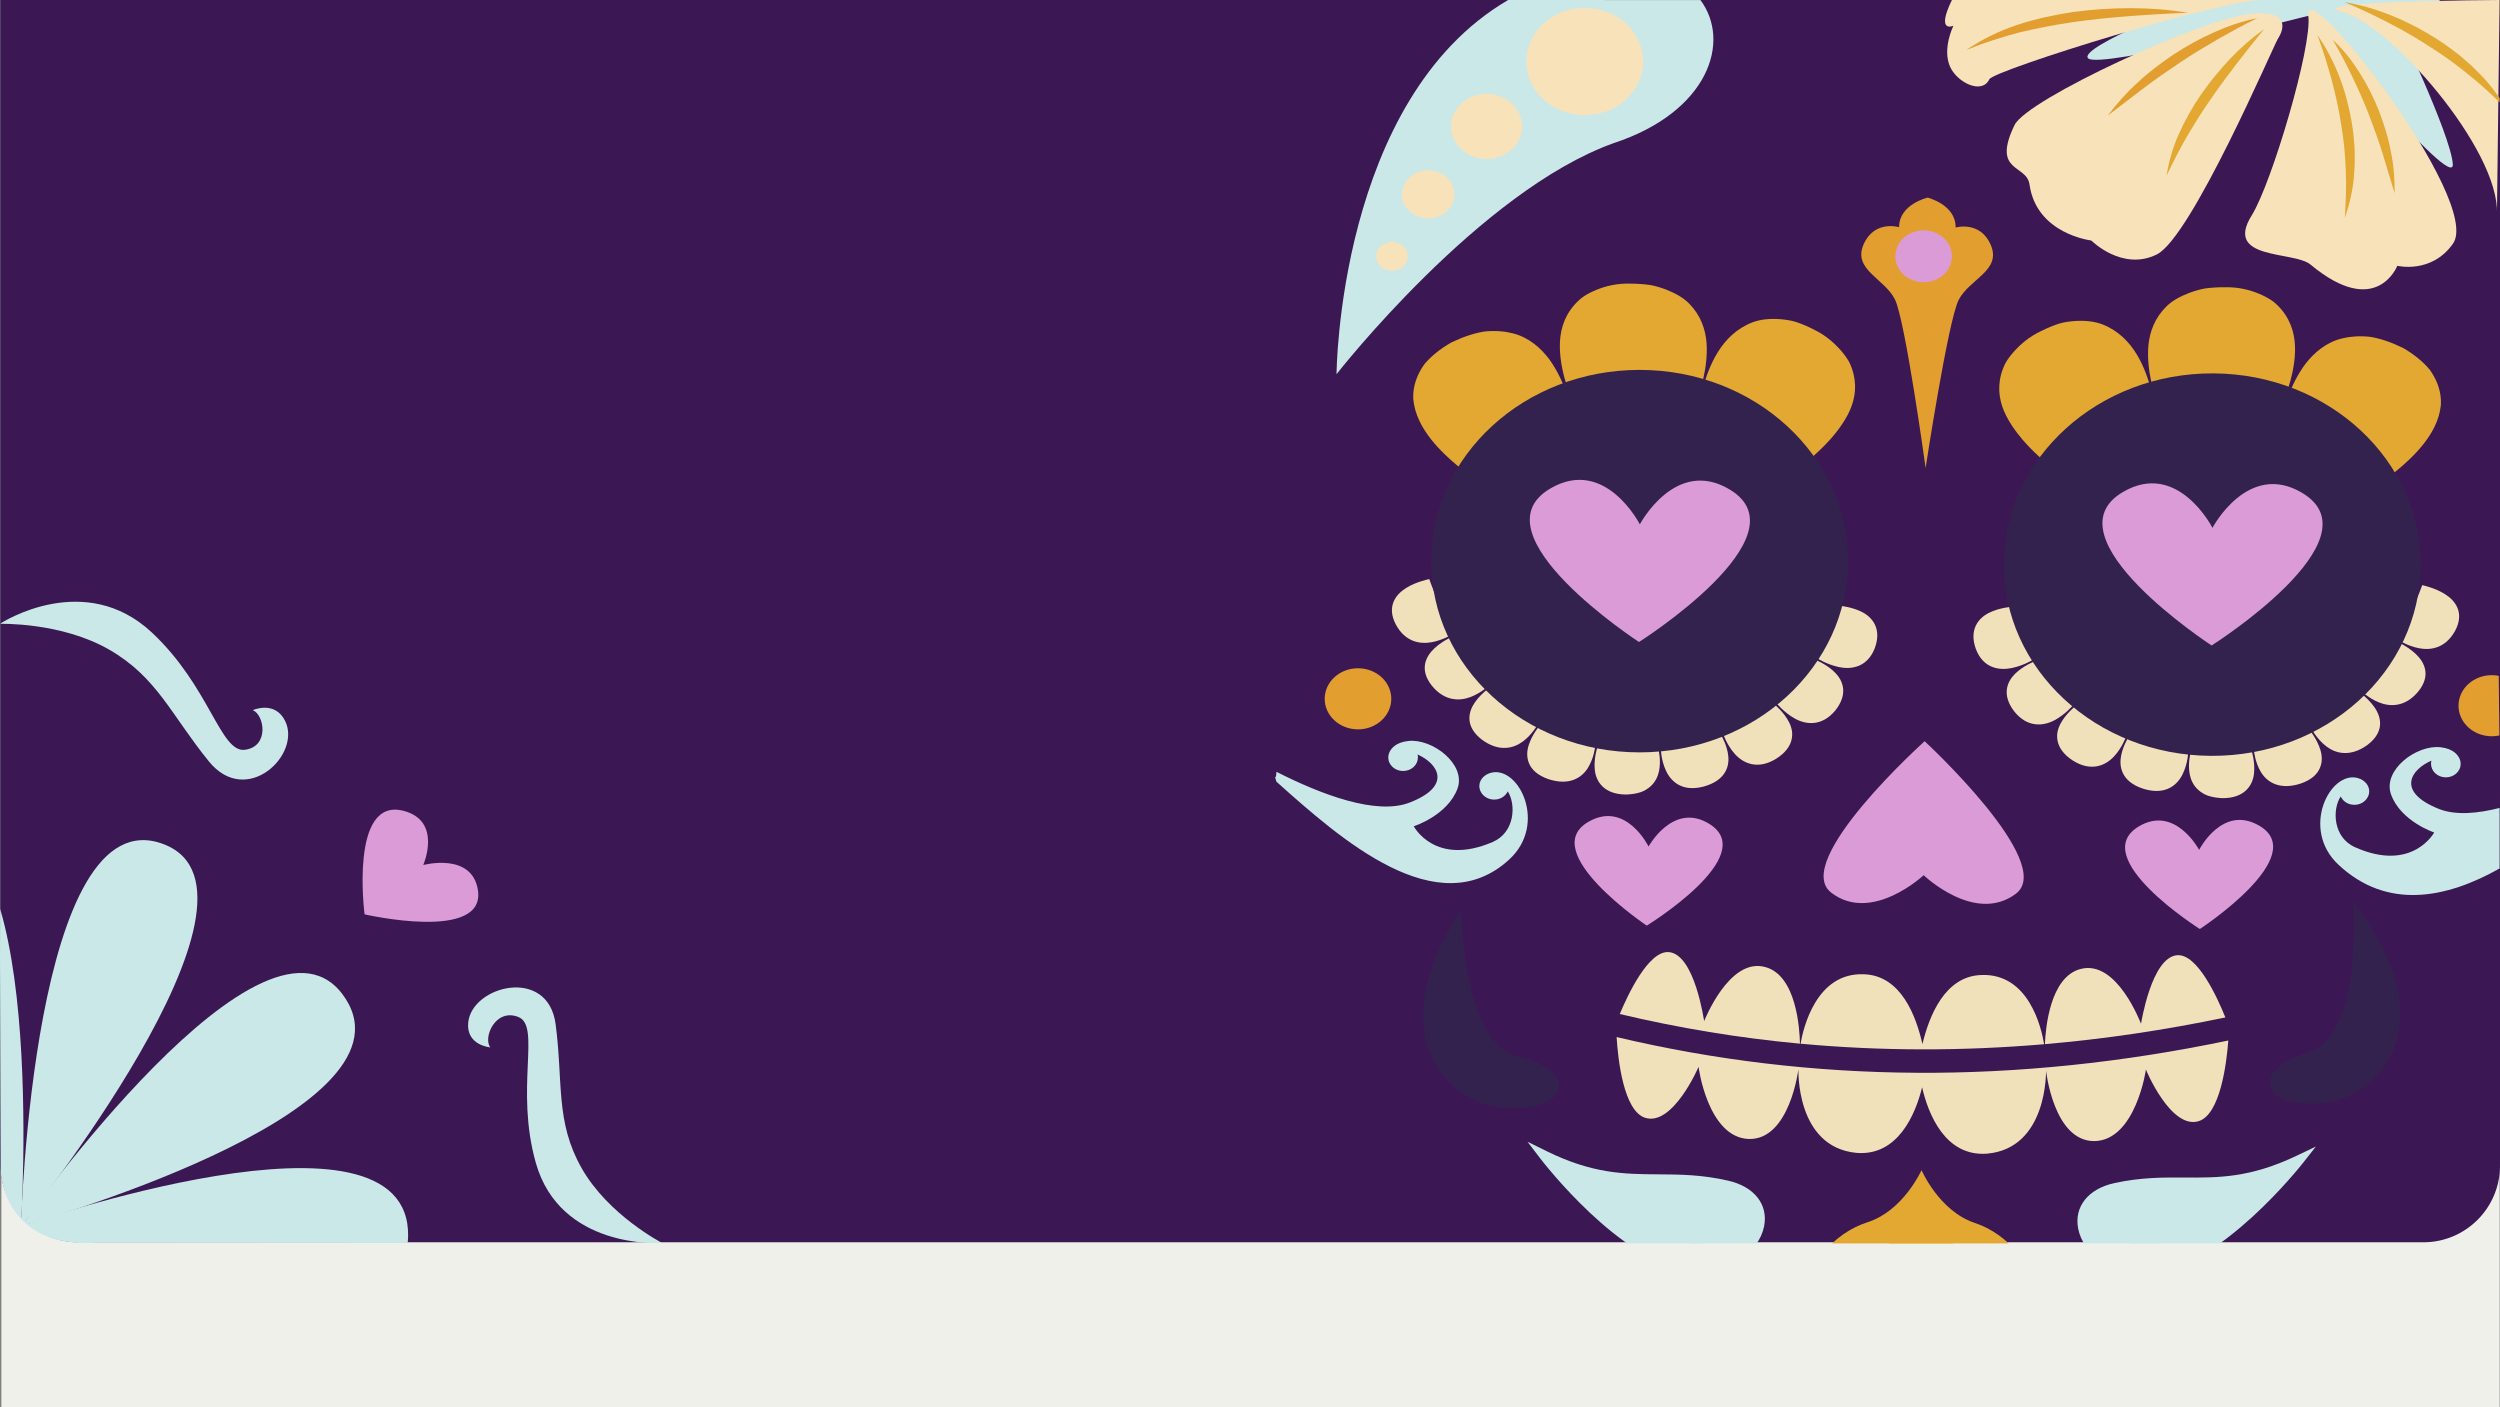 <?xml version="1.0" encoding="UTF-8"?>
<svg id="Capa_2" data-name="Capa 2" xmlns="http://www.w3.org/2000/svg" xmlns:xlink="http://www.w3.org/1999/xlink" viewBox="0 0 1920.31 1080.97">
  <rect x="0" y="0" width="1920.31" height="1080.97" fill="#808080" stroke="none"/>
  <defs>
    <style>
      .cls-1 {
        fill: #cae8e7;
      }

      .cls-2 {
        fill: #f1e1ba;
      }

      .cls-3 {
        fill: #3b1854;
      }

      .cls-4 {
        clip-path: url(#clippath-1);
      }

      .cls-5 {
        clip-path: url(#clippath);
      }

      .cls-6 {
        fill: none;
      }

      .cls-7 {
        fill: #e39e30;
      }

      .cls-8 {
        fill: #f0f0eb;
      }

      .cls-9 {
        fill: #34224e;
      }

      .cls-10 {
        fill: #e3a832;
      }

      .cls-11 {
        fill: #db9bd7;
      }

      .cls-12 {
        fill: #f7e2ba;
      }
    </style>
    <clipPath id="clippath">
      <path class="cls-6" d="M0,0H1920V755.07c0,110.38-89.62,200-200,200H200C89.62,955.07,0,865.45,0,755.07V0H0Z"/>
    </clipPath>
    <clipPath id="clippath-1">
      <path class="cls-6" d="M0,736.81l.63,163.63s2.01,59.36,74.53,54.11l433.38,.33v-4.14C379.53,495.24,.63,440.84,.63,440.84L0,736.81"/>
    </clipPath>
  </defs>
  <g id="HEADER">
    <g id="BACKGROUND">
      <path class="cls-6" d="M1920,.97V827.79c0,110.46-89.54,200-200,200H200C89.54,1027.79,0,938.25,0,827.79V.97H1158.84"/>
      <rect class="cls-8" x="1.06" y="660.45" width="1918.94" height="420.52"/>
      <path class="cls-3" d="M.31,0H1920.31V895.41c0,32.46-26.36,58.82-58.82,58.82H60.31c-33.11,0-60-26.89-60-60V0H.31Z"/>
    </g>
    <g id="OBJECTS">
      <g class="cls-5">
        <g>
          <path class="cls-9" d="M1122.22,699.25s1.02,103.33,44.17,112.62c43.15,9.29,41.3,39.75-6.23,39.31-47.53-.44-101.6-55.35-37.94-151.93Z"/>
          <path class="cls-9" d="M1807.88,693.23s7.27,103.12-35.02,115.3c-42.29,12.18-38,42.43,9.37,38.78,47.37-3.64,96.88-62.06,25.65-154.08Z"/>
          <g>
            <path class="cls-10" d="M1561.68,1008.98c-26.15,1.74-54.87,2.52-86.51,2.32-31.63-.19-60.41-1.32-86.53-3.38-5.31-35.47,20.69-61.05,45.85-69.09,27.56-8.8,41.5-40.03,41.5-40.03,0,0,13.42,31.4,40.85,40.53,25.04,8.35,50.66,34.24,44.84,69.64Z"/>
            <path class="cls-10" d="M1503.56,967.47c-.1,14.24-12.77,25.71-28.28,25.62-15.52-.09-28.01-11.72-27.91-25.96,.1-14.24,12.77-25.71,28.28-25.62,15.52,.09,28.01,11.72,27.91,25.96Z"/>
          </g>
          <g>
            <path class="cls-10" d="M1390.44,352.57c1.82-2.1,18.7-15.06,28.72-33.7,4.99-9.45,7.42-19.93,4.55-31.76-.73-2.94-1.81-5.94-3.28-8.98-1.62-2.85-3.65-5.72-6.13-8.6-4.98-5.7-11.53-11.77-20.85-16.28-4.57-2.38-9.01-4.28-13.27-5.73-4.25-1.47-8.58-1.93-12.53-2.34-8-.6-15,.06-21.2,2.29-12.51,4.72-21.05,13.52-26.96,23.05-5.91,9.53-9.32,19.79-11.47,27.62-2.13,7.83-2.98,13.24-2.98,13.24,15.7,3.97,31.47,8.19,45.62,15.61,7.47,3.01,13.92,7.64,20.88,11.47,3.37,2.07,6.38,4.61,9.62,6.86,3.19,2.3,6.49,4.5,9.27,7.25Z"/>
            <path class="cls-10" d="M1304.39,305.13c.44-2.65,8-21.79,6.43-42.13-.9-10.18-4.43-20.76-13.32-29.79-4.43-4.53-10.33-7.85-17.72-10.78-3.7-1.38-7.79-2.73-12.27-3.52-4.49-.63-9.37-.99-14.63-1.04-10.55-.38-19.47,1.83-26.76,4.82-3.65,1.48-6.89,3.19-9.75,5.09-2.84,1.97-5.25,4.38-7.34,6.75-8.32,9.7-11.02,20.92-10.87,32.09,.15,11.17,2.82,21.69,5.23,29.47,2.44,7.77,4.64,12.81,4.64,12.81,3.79-1.39,7.79-2.1,11.75-2.92,3.97-.76,7.88-1.86,11.89-2.43,8.08-.72,16.06-2.4,24.22-2.18,16.24-1.15,32.47,1.22,48.51,3.79Z"/>
            <path class="cls-10" d="M1207.29,315.22c-1.07-2.5-4.94-22.48-17.46-39.51-6.28-8.29-15.44-16.57-27.79-19.66-6.2-1.61-13.32-2.21-21.37-1.45-7.83,1.13-16.43,3.96-25.76,8.4-8.92,5.05-15.68,10.74-20.53,16.42-4.49,6.15-7.09,12.33-8.2,18.26-.56,2.97-.74,5.89-.61,8.74,.25,2.97,.8,5.85,1.6,8.64,1.59,5.58,4.15,10.77,7.19,15.54,6.1,9.53,14.09,17.39,20.4,23.03,6.33,5.62,10.99,8.99,10.99,8.99l8.44-8.09,9.27-7.29,4.61-3.68,5.01-3.21,9.98-6.48,10.64-5.51,5.3-2.79,5.59-2.25,11.15-4.58,11.58-3.54Z"/>
          </g>
          <g>
            <path class="cls-2" d="M1412.18,465.08c1.15,.32,10.24,.95,18.32,5.15,7.96,4.16,15.04,12.99,9.52,27.75-5.77,14.72-18.07,16.45-27.63,14.38-9.72-2.07-17.65-7.34-17.65-7.34,7.81-12.47,14.1-26.63,17.43-39.94Z"/>
            <path class="cls-2" d="M1393.86,506.45c1.01,.6,9.37,3.85,15.66,10.17,6.11,6.16,10.35,16.36,.23,29.09-10.41,12.61-22.79,10.9-31.15,6.19-4.3-2.36-7.83-5.4-10.34-7.81-2.5-2.42-3.96-4.21-3.96-4.21,11.62-9.53,21.49-20.93,29.55-33.43Z"/>
            <path class="cls-2" d="M1362.99,540.95c.75,.86,7.59,6.35,11.41,14.15,1.91,3.95,2.91,8.43,1.69,13.26-1.15,4.85-4.7,9.96-11.75,14.42-14.39,8.88-25.46,3.38-31.66-3.54-3.19-3.47-5.43-7.4-6.94-10.44-1.49-3.04-2.23-5.17-2.23-5.17,14.36-5.72,27.86-13.12,39.48-22.67Z"/>
            <path class="cls-2" d="M1321.85,564.2c.41,1.04,4.91,8.3,5.7,16.77,.84,8.39-2.71,18.77-19.01,23.22-16.35,4.28-24.95-3.76-28.83-12.12-3.94-8.38-4.04-17.37-4.04-17.37,16.03-1.67,31.6-5.12,46.17-10.5Z"/>
            <path class="cls-2" d="M1273.88,574.91c.09,1.1,2.19,9.19,.41,17.62-.92,4.17-2.88,8.34-6.74,11.71-1.94,1.66-4.3,3.21-7.33,4.26-3.06,.99-6.73,1.63-11.01,1.79-17.45,0-23.41-10.31-24.23-19.14-.47-4.59,.13-9.02,.77-12.29,.65-3.28,1.36-5.42,1.36-5.42,15.09,3.06,30.36,3,46.77,1.46Z"/>
            <path class="cls-2" d="M1225.43,573.08c-.32,1.06-1.11,9.39-5.73,16.77-4.5,7.31-14.08,14.06-30.55,8.54-8.07-2.86-12.69-7.23-14.63-12-1.99-4.74-1.7-9.5-.3-13.97,1.37-4.43,3.66-8.35,5.55-11.19,1.9-2.84,3.41-4.6,3.41-4.6,12.97,7.93,27.34,13.3,42.24,16.44Z"/>
            <path class="cls-2" d="M1181.73,555.74c-.71,.89-4.72,8.38-11.93,13.77-3.63,2.68-8.19,4.83-13.51,4.96-5.41,.24-11.63-1.54-18.17-6.45-12.97-10.12-10.4-21.19-5.05-28.75,5.39-7.66,13.48-12.74,13.48-12.74,10.46,11.27,22.16,21.34,35.18,29.2Z"/>
            <path class="cls-2" d="M1145.36,525.28c-.93,.67-7.14,6.81-15.68,10.07-8.46,3.26-20.07,3.43-29.91-8.76-9.71-12.28-4.7-22.39,2.26-28.79,7.01-6.47,16.06-9.91,16.06-9.91,7.87,13.34,16.98,25.94,27.27,37.39Z"/>
            <path class="cls-2" d="M1117.21,486.38c-1.07,.5-8.49,5.32-17.6,6.93-9.05,1.61-20.28-.24-27.48-13.7-7.05-13.55-.31-22.82,7.88-27.91,4.11-2.59,8.59-4.27,12.03-5.34,3.44-1.07,5.82-1.55,5.82-1.55,4.86,13.9,11.64,28.25,19.35,41.56Z"/>
          </g>
          <path class="cls-1" d="M1159.18,660.3c-54.96,50.19-129.24-15.59-178.73-59.88-2.77-10.29-.36,2.45,.03-7.58,34.42,17.48,76.67,33.53,102.23,23.66,33.08-12.8,21.95-29.91,6.09-37.01,.06,.12,.06,.18,.13,.3,1.19,5.65-2.8,11.14-8.95,12.23-6.15,1.15-12.14-2.51-13.4-8.16-.44-2.2-.16-4.33,.76-6.23l.06-.12c1.12-2.19,4.32-7.28,14.42-8.34,18.58-2.02,44.57,18.02,37.71,36.62-7.72,20.67-33.59,28.89-33.59,28.89,0,0,16.27,31.15,60.66,12.07,17.13-7.38,18-28.92,11.54-38.88-1.45,3.08-4.44,5.44-8.2,6.12-6.15,1.15-12.14-2.51-13.4-8.22-1.25-5.65,2.86-10.73,8.89-12.23,21.32-5.33,43.44,39.62,13.75,66.75Z"/>
          <g>
            <path class="cls-1" d="M1187.85,884.16c35.59,17.56,60.03,17.71,85.91,17.88,16.44,.1,33.44,.21,53.73,4.87,20.15,4.62,30.95,18.46,27.51,35.27-3.96,19.38-26.56,37.27-57.53,33.68-52.84-6.14-112.19-83.19-114.69-86.46l-9.47-12.41,14.54,7.18Z"/>
            <path class="cls-1" d="M1321.44,930.57c-4.5-8.71-15.84-12.42-25.33-8.29-9.49,4.13-13.54,14.53-9.04,23.24,4.5,8.71,15.84,12.42,25.32,8.29,9.49-4.13,13.53-14.53,9.04-23.24Z"/>
            <path class="cls-1" d="M1267.09,923.26c-2.49-4.81-8.76-6.87-14-4.59-5.25,2.28-7.48,8.04-4.99,12.85,2.49,4.81,8.75,6.87,14,4.59,5.24-2.28,7.48-8.03,4.99-12.85Z"/>
          </g>
          <path class="cls-11" d="M1313.07,632.9c-27.82-17.33-46.77,17.33-46.77,17.33,0,0-17.33-35.37-45.93-19.13-40.32,22.89,44.52,79.9,44.52,79.9,0,0,87.41-53.66,48.18-78.1Z"/>
          <ellipse class="cls-9" cx="1259.4" cy="431.02" rx="160.07" ry="146.9"/>
          <path class="cls-11" d="M1328.75,376.07c-41.78-25.22-69.14,26.7-69.14,26.7,0,0-26.61-52.24-68.75-27.54-59.42,34.84,68.09,117.92,68.09,117.92,0,0,128.7-81.52,69.79-117.08Z"/>
          <g>
            <path class="cls-10" d="M1569.37,353.66c-1.79-2.12-18.48-15.29-28.24-34.04-4.85-9.51-7.14-20.02-4.09-31.81,.77-2.93,1.89-5.92,3.41-8.94,1.66-2.83,3.73-5.68,6.25-8.52,5.06-5.64,11.7-11.63,21.08-16.02,4.61-2.33,9.08-4.17,13.35-5.57,4.27-1.41,8.61-1.83,12.56-2.18,8.01-.5,15,.24,21.16,2.55,12.44,4.87,20.85,13.77,26.62,23.37,5.77,9.6,9.03,19.9,11.07,27.76,2.02,7.86,2.79,13.28,2.79,13.28-15.76,3.78-31.59,7.81-45.84,15.05-7.51,2.92-14.03,7.47-21.04,11.22-3.4,2.03-6.45,4.53-9.72,6.74-3.23,2.26-6.55,4.42-9.37,7.13Z"/>
            <path class="cls-10" d="M1656.09,307.27c-.4-2.66-7.69-21.89-5.82-42.2,1.04-10.17,4.73-20.7,13.75-29.63,4.5-4.48,10.44-7.72,17.87-10.57,3.72-1.33,7.83-2.63,12.32-3.37,4.5-.58,9.39-.88,14.65-.86,10.56-.25,19.44,2.06,26.69,5.14,3.63,1.53,6.85,3.28,9.68,5.2,2.82,2,5.19,4.44,7.24,6.84,8.18,9.8,10.71,21.05,10.4,32.22-.31,11.17-3.14,21.65-5.66,29.4-2.55,7.74-4.82,12.75-4.82,12.75-3.77-1.43-7.76-2.2-11.71-3.07-3.96-.81-7.85-1.95-11.85-2.58-8.07-.82-16.03-2.59-24.18-2.48-16.23-1.35-32.49,.82-48.56,3.19Z"/>
            <path class="cls-10" d="M1753.04,318.54c1.11-2.48,5.27-22.42,18.03-39.3,6.4-8.21,15.67-16.38,28.07-19.32,6.22-1.53,13.35-2.05,21.38-1.19,7.82,1.23,16.37,4.16,25.64,8.72,8.84,5.16,15.52,10.93,20.29,16.67,4.4,6.2,6.91,12.41,7.94,18.36,.51,2.98,.66,5.9,.49,8.74-.29,2.96-.89,5.84-1.72,8.61-1.67,5.56-4.3,10.72-7.41,15.45-6.24,9.45-14.34,17.22-20.73,22.78-6.41,5.54-11.12,8.86-11.12,8.86l-8.32-8.19-9.16-7.41-4.56-3.73-4.96-3.27-9.88-6.6-10.56-5.64-5.26-2.85-5.56-2.32-11.08-4.71-11.52-3.68Z"/>
          </g>
          <g>
            <path class="cls-2" d="M1546,465.9c-1.16,.3-10.25,.82-18.39,4.93-8.02,4.06-15.22,12.8-9.92,27.63,5.56,14.79,17.83,16.67,27.42,14.71,9.75-1.95,17.75-7.12,17.75-7.12-7.63-12.56-13.72-26.8-16.85-40.15Z"/>
            <path class="cls-2" d="M1563.72,507.48c-1.02,.58-9.42,3.74-15.81,9.98-6.2,6.09-10.59,16.23-.65,29.08,10.23,12.73,22.63,11.17,31.06,6.57,4.33-2.31,7.91-5.3,10.45-7.68,2.53-2.39,4.02-4.16,4.02-4.16-11.49-9.67-21.19-21.19-29.07-33.79Z"/>
            <path class="cls-2" d="M1594.09,542.35c-.77,.85-7.68,6.26-11.61,14.01-1.97,3.93-3.03,8.4-1.88,13.23,1.08,4.87,4.55,10.02,11.54,14.56,14.26,9.06,25.41,3.69,31.71-3.15,3.24-3.44,5.54-7.33,7.09-10.36,1.54-3.02,2.3-5.14,2.3-5.14-14.28-5.89-27.67-13.46-39.15-23.15Z"/>
            <path class="cls-2" d="M1634.89,566.1c-.42,1.03-5.03,8.24-5.95,16.7-.96,8.38,2.44,18.8,18.67,23.45,16.28,4.48,25.01-3.45,29-11.76,4.06-8.33,4.29-17.32,4.29-17.32-16-1.87-31.53-5.5-46.01-11.06Z"/>
            <path class="cls-2" d="M1682.7,577.4c-.1,1.1-2.33,9.16-.67,17.61,.86,4.18,2.76,8.37,6.57,11.79,1.92,1.68,4.25,3.26,7.26,4.35,3.05,1.03,6.7,1.71,10.98,1.92,17.45,.21,23.56-10.03,24.51-18.84,.54-4.58,0-9.02-.59-12.3-.6-3.29-1.28-5.43-1.28-5.43-15.13,2.88-30.4,2.63-46.78,.9Z"/>
            <path class="cls-2" d="M1731.17,576.16c.3,1.07,.98,9.4,5.48,16.84,4.4,7.36,13.88,14.23,30.43,8.92,8.11-2.76,12.79-7.08,14.8-11.82,2.06-4.72,1.83-9.48,.5-13.96-1.31-4.44-3.54-8.39-5.39-11.26-1.86-2.86-3.34-4.64-3.34-4.64-13.09,7.78-27.53,12.97-42.48,15.92Z"/>
            <path class="cls-2" d="M1775.12,559.35c.7,.9,4.6,8.44,11.73,13.91,3.59,2.72,8.12,4.93,13.44,5.12,5.4,.31,11.65-1.4,18.26-6.23,13.11-9.96,10.71-21.06,5.46-28.69-5.28-7.73-13.3-12.9-13.3-12.9-10.63,11.14-22.46,21.07-35.59,28.77Z"/>
            <path class="cls-2" d="M1811.93,529.33c.93,.68,7.04,6.9,15.53,10.26,8.41,3.37,20.02,3.68,30.04-8.4,9.89-12.16,5.02-22.33-1.85-28.81-6.92-6.56-15.91-10.1-15.91-10.1-8.06,13.24-17.35,25.73-27.81,37.05Z"/>
            <path class="cls-2" d="M1840.64,490.78c1.07,.51,8.42,5.42,17.5,7.15,9.03,1.72,20.29,0,27.68-13.37,7.24-13.46,.64-22.81-7.48-28-4.07-2.64-8.52-4.37-11.95-5.48-3.42-1.11-5.8-1.62-5.8-1.62-5.06,13.84-12.05,28.1-19.95,41.32Z"/>
          </g>
          <path class="cls-1" d="M1921.06,620.32c-18.13,4.74-35.11,6.08-47.81,.99-32.9-13.2-21.52-30.17-5.55-37.08-.06,.12-.07,.18-.13,.3-1.27,5.63,2.64,11.18,8.77,12.34,6.14,1.22,12.18-2.36,13.51-7.99,.47-2.19,.23-4.33-.67-6.24l-.06-.12c-1.08-2.2-4.22-7.33-14.3-8.52-18.55-2.25-44.83,17.48-38.23,36.16,7.42,20.76,33.17,29.29,33.17,29.29,0,0-16.72,30.95-60.82,11.32-17.02-7.58-17.58-29.14-10.97-39.01,1.4,3.1,4.36,5.49,8.11,6.22,6.14,1.22,12.18-2.36,13.51-8.05,1.34-5.63-2.7-10.76-8.71-12.34-21.24-5.59-44.01,39.09-14.71,66.58,37.3,34.97,82.78,26.08,123.85,2.9"/>
          <g>
            <path class="cls-1" d="M1778.89,880.67l-9.65,12.29c-2.55,3.25-63,79.56-115.93,85.06-31.02,3.21-53.36-14.95-57.04-34.38-3.19-16.85,7.81-30.56,28.02-34.93,20.36-4.41,37.36-4.31,53.8-4.21,25.88,.15,50.32,.29,86.16-16.83l14.64-7Z"/>
            <path class="cls-1" d="M1630.01,932.45c4.62-8.65,16.02-12.23,25.44-7.99,9.43,4.24,13.32,14.7,8.7,23.35-4.62,8.65-16.01,12.23-25.44,7.98-9.43-4.24-13.32-14.7-8.7-23.35Z"/>
            <path class="cls-1" d="M1684.46,925.8c2.56-4.78,8.85-6.76,14.07-4.41,5.21,2.35,7.37,8.13,4.81,12.91-2.56,4.78-8.85,6.76-14.07,4.41-5.21-2.35-7.36-8.13-4.81-12.91Z"/>
          </g>
          <path class="cls-11" d="M1642.68,634.91c28.07-16.99,46.52,17.9,46.52,17.9,0,0,17.84-35.15,46.2-18.57,39.99,23.38-45.67,79.35-45.67,79.35,0,0-86.63-54.72-47.05-78.68Z"/>
          <path class="cls-9" d="M1859.33,434.67c-.59,81.13-72.72,146.46-161.12,145.92-88.4-.54-159.59-66.74-159-147.87,.59-81.13,72.72-146.46,161.12-145.92,88.4,.54,159.59,66.74,159,147.87Z"/>
          <path class="cls-11" d="M1630.71,377.91c42.14-24.71,68.74,27.53,68.74,27.53,0,0,27.36-51.92,69.14-26.7,58.91,35.56-69.79,117.08-69.79,117.08,0,0-127.51-83.08-68.09-117.92Z"/>
          <path class="cls-7" d="M1919.85,564.92c-1.93,.41-3.94,.63-6.01,.62-14.12-.09-25.49-10.66-25.4-23.62,.09-12.96,11.62-23.4,25.74-23.31,1.77,.01,3.49,.19,5.15,.51"/>
          <path class="cls-7" d="M1529.31,188.53c-8-19.33-27.16-13.77-27.16-13.77,.31-17.56-21.54-22.97-21.54-22.97,0,0-21.92,5.15-21.87,22.71,0,0-19.08-5.8-27.36,13.43-8.28,19.23,16.25,26.05,24.18,42.09,7.93,16.04,23.55,129.42,23.55,129.42,0,0,17.26-113.18,25.41-129.12,8.16-15.94,32.78-22.46,24.78-41.79Z"/>
          <path class="cls-11" d="M1499.31,197c-.08,11.01-9.86,19.87-21.86,19.79-11.99-.07-21.65-9.05-21.57-20.06,.08-11.01,9.87-19.87,21.86-19.79,11.99,.07,21.65,9.06,21.57,20.06Z"/>
          <path class="cls-11" d="M1478.35,569.36s-102.83,92.38-71.73,116.32c31.09,23.94,70.99-13.42,70.99-13.42,0,0,39.35,37.84,70.79,14.28,31.44-23.56-70.05-117.18-70.05-117.18Z"/>
          <g>
            <g>
              <path class="cls-2" d="M1672.22,733.73c-19.81,1.79-27.54,52.58-27.66,52.62-.14-.06-18.37-49.3-46.23-42.09-23.64,5.91-27.08,45.46-27.58,57.78,45.79-3.93,92.03-10.8,138.61-20.52-5.74-14.24-21.34-49.24-37.14-47.78Z"/>
              <path class="cls-2" d="M1522.34,748.92c-28.76,.55-40.66,32.22-45.68,53.06-4.72-20.9-16.16-52.72-44.91-53.62-36.76-1.57-46.68,41.61-48.69,53.33,61.35,5.67,123.79,5.79,187.07,.39-2.09-12.65-11.7-54.27-47.79-53.17Z"/>
              <path class="cls-2" d="M1355.83,742.78c-27.75-7.54-46.69,41.47-46.84,41.53-.12-.05-7.11-50.92-26.89-52.95-15.85-1.66-32.04,33.49-37.91,47.53,45.43,10.79,91.59,18.43,138.4,22.78-.22-11.38-2.71-52.57-26.76-58.88Z"/>
            </g>
            <path class="cls-2" d="M1471.65,824.02c-78.29-.48-155.06-9.69-229.89-27.43,1.1,17.84,5.46,56.59,21.81,61.98,21.34,6.97,41.27-39.19,41.14-39.19-.13-.11,7.04,54.44,38.64,55.5,31.48,.76,38.09-53.82,38.07-53.71,.02-.24-2.41,59.75,44.45,64.37,31.98,2.75,45.5-29.78,50.54-50.35,4.74,20.62,17.79,53.33,49.81,50.96,46.92-4.05,45.36-64.06,45.38-63.82-.01-.09,5.8,54.54,37.29,54.17,31.61-.67,39.57-55.13,39.44-55.02-.13,0,19.13,46.39,40.57,39.69,16.5-5.21,21.38-44.21,22.72-61.93-81.16,16.94-161.33,25.28-239.97,24.8Z"/>
          </g>
          <path class="cls-7" d="M1043.28,513.31c-14.12-.09-25.64,10.35-25.74,23.31-.09,12.96,11.28,23.53,25.4,23.62,14.12,.09,25.65-10.35,25.74-23.31,.09-12.96-11.28-23.54-25.4-23.62Z"/>
          <path class="cls-1" d="M1689.29,0s-93.94,36.49-85.31,44.83c8.63,8.35,169.11-32.68,169.11-32.68,0,0,112.42,136.57,110.97,113.96s-44.41-111.94-44.41-111.94c0,0,26.78-5.71,34.63-14.17"/>
          <path class="cls-12" d="M1499.31,0c-12.56,25.94,1.15,19.79,1.15,19.79,0,0-8.59,17.29-2.72,31.1,5.21,12.28,24.55,22.11,30.33,10,3.33-6.99,181.2-62.27,211.1-60.88"/>
          <path class="cls-12" d="M1749.72,29.75c-3.69,6-66.39,152.42-92.99,165.67-26.6,13.24-50.38-10.7-50.38-10.7,0,0-42.09-4.82-47.44-43.06-2.19-15.66-29.21-8.87-11.52-45.56,9.63-19.98,144.11-81.82,181.25-85.49,37.14-3.67,21.08,19.15,21.08,19.15Z"/>
          <path class="cls-12" d="M1884.21,187.13c-16.51,23.51-42.78,17.03-42.78,17.03,0,0-15.98,41.28-66.67-.95-12.74-10.61-66.86-3.07-45.16-37.77,15.26-24.4,46.53-129.62,43.49-153.29-4.47-34.8,134.09,142.28,111.12,174.98Z"/>
          <path class="cls-12" d="M1917.96,164.27c2.04-49.33-82.35-146.07-118.85-155.07-34.22-8.44,120.89-9.2,120.89-9.2"/>
          <path class="cls-10" d="M1800.8,1.6c25.87,4.34,50.25,15.04,71.84,28.92,5.45,3.44,10.5,7.37,15.64,11.18,4.75,4.24,9.88,8.08,14.14,12.74,9.21,8.7,16.57,18.91,22.98,29.34-9.08-8.71-17.87-17.33-27.57-25.07-9.53-7.87-19.5-15.25-30.03-21.92-10.38-6.85-21.25-13.11-32.43-18.94-11.22-5.76-22.64-11.32-34.57-16.25Z"/>
          <path class="cls-10" d="M1779.95,26.76c14.36,20.48,22.72,44.32,26.68,68.45,1.05,6.04,1.44,12.16,1.99,18.25-.06,6.12,.46,12.22-.26,18.31-.48,12.2-3.42,24.19-7.18,35.69,.58-12.12,1.29-23.98,.69-35.86-.39-11.85-1.46-23.66-3.46-35.36-1.77-11.73-4.33-23.37-7.44-34.94-3.2-11.55-6.68-23.09-11.02-34.55Z"/>
          <path class="cls-10" d="M1791.74,30.47c8.28,7.58,15.13,16.44,20.94,25.75,5.88,9.3,10.73,19.13,14.78,29.23,3.77,10.17,7.17,20.5,9.04,31.11,2.23,10.53,2.96,21.3,2.89,31.98l-9.25-30.61c-3.11-10.1-6.75-20.02-10.55-29.87-3.78-9.86-8.15-19.51-12.71-29.13-4.71-9.54-9.48-19.12-15.14-28.46Z"/>
          <path class="cls-7" d="M1733.93,13.99c-10.61,5.01-20.65,10.65-30.63,16.28-9.89,5.77-19.68,11.63-29.1,17.98-9.44,6.31-18.79,12.76-27.84,19.63l-27.26,20.85c6.8-9,14.3-17.64,22.88-25.3,8.33-7.92,17.72-14.83,27.33-21.41,9.77-6.39,20.05-12.15,30.84-16.97,10.74-4.86,22.05-8.83,33.79-11.05Z"/>
          <path class="cls-10" d="M1739.16,22.31c-7.35,8.94-14.34,17.96-21.35,26.91-6.89,9.03-13.65,18.09-19.99,27.39-6.55,9.18-12.31,18.77-18.05,28.39-5.63,9.7-10.63,19.67-15.59,29.94,1.82-11.05,4.89-22.09,9.67-32.47,4.67-10.41,10.31-20.48,16.9-29.97,13.25-18.89,29.1-36.38,48.41-50.19Z"/>
          <path class="cls-7" d="M1680.55,9.83c-14.68,.48-29.22,1.43-43.69,2.43-14.46,1.14-28.85,2.53-43.13,4.53-14.27,2.01-28.36,4.76-42.34,8.05-13.86,3.66-27.49,7.98-40.94,13.53,11.75-8.11,25.03-14.52,38.95-19.24,13.98-4.57,28.45-7.73,43.06-9.93,29.26-3.8,59.11-4.23,88.09,.63Z"/>
          <path class="cls-1" d="M1158.45,0c-130.72,76.29-131.82,287.41-131.82,287.41,0,0,109.86-140.69,212.96-177.5,72.49-23.89,90.44-77.76,66.57-109.86"/>
          <path class="cls-12" d="M1262.18,47.52c-.16,22.75-20.39,41.06-45.17,40.91-24.78-.15-44.74-18.71-44.58-41.46,.16-22.75,20.39-41.06,45.17-40.91,24.78,.15,44.74,18.71,44.58,41.46Z"/>
          <path class="cls-12" d="M1169.18,97.27c-.1,13.84-12.4,24.98-27.48,24.89-15.08-.09-27.22-11.39-27.12-25.22,.1-13.84,12.41-24.98,27.48-24.89,15.08,.09,27.22,11.38,27.12,25.22Z"/>
          <path class="cls-12" d="M1117.15,149.39c-.07,10.21-9.15,18.43-20.28,18.37-11.13-.07-20.09-8.4-20.01-18.61,.07-10.21,9.15-18.43,20.28-18.37,11.12,.07,20.09,8.4,20.01,18.61Z"/>
          <path class="cls-12" d="M1081.39,196.94c-.04,6.16-5.52,11.12-12.23,11.08-6.71-.04-12.11-5.07-12.07-11.22,.04-6.16,5.52-11.12,12.23-11.08,6.71,.04,12.11,5.07,12.07,11.22Z"/>
        </g>
      </g>
      <g class="cls-4">
        <path class="cls-1" d="M16.09,941.85s9.15-332.69,109.96-293.28c96.24,37.62-109.96,293.28-109.96,293.28Z"/>
        <path class="cls-11" d="M367.04,683.31c-4.85-28.85-41.94-18.86-41.94-18.86,0,0,14.84-33.65-14.9-41.58-41.94-11.18-30.16,79.46-30.16,79.46,0,0,93.84,21.66,87-19.02Z"/>
        <path class="cls-1" d="M0,479.18c2.06-1.54,65.18-41.39,116.6,6.62,44.57,41.62,52.63,92.61,71.53,90.13,18.91-2.48,15.01-26.76,6.05-30.46,0,0,16.91-7.67,24.84,8.32,12.79,25.79-29.6,66.64-58.51,31.14-28.9-35.5-39.72-64.64-76.51-85.85C46.95,477.72,0,479.18,0,479.18Z"/>
        <path class="cls-1" d="M508.54,954.71c-2.6,.34-78.36,4.47-96.99-61.57-16.15-57.24,4.21-105.07-13.42-111.99-17.63-6.92-27.27,15.88-21.52,23.37,0,0-18.68-1.49-16.96-19.07,2.78-28.37,61.2-43.29,67.12,1.18,5.91,44.46-.36,74.78,20.01,110.68,20.51,36.17,61.78,57.41,61.78,57.41Z"/>
        <path class="cls-1" d="M16.09,941.85s-183.04-271.53-78.45-301.08c99.86-28.21,78.45,301.08,78.45,301.08Z"/>
        <path class="cls-1" d="M16.09,941.85s189.48-268.45,249.48-174.55c57.28,89.64-249.48,174.55-249.48,174.55Z"/>
        <path class="cls-1" d="M16.09,941.85s300.22-105.63,297.39,8.28c-2.71,108.75-297.39-8.28-297.39-8.28Z"/>
        <path class="cls-1" d="M16.09,941.85s300.73,95.98,236.1,188.07c-61.71,87.92-236.1-188.07-236.1-188.07Z"/>
      </g>
    </g>
  </g>
</svg>